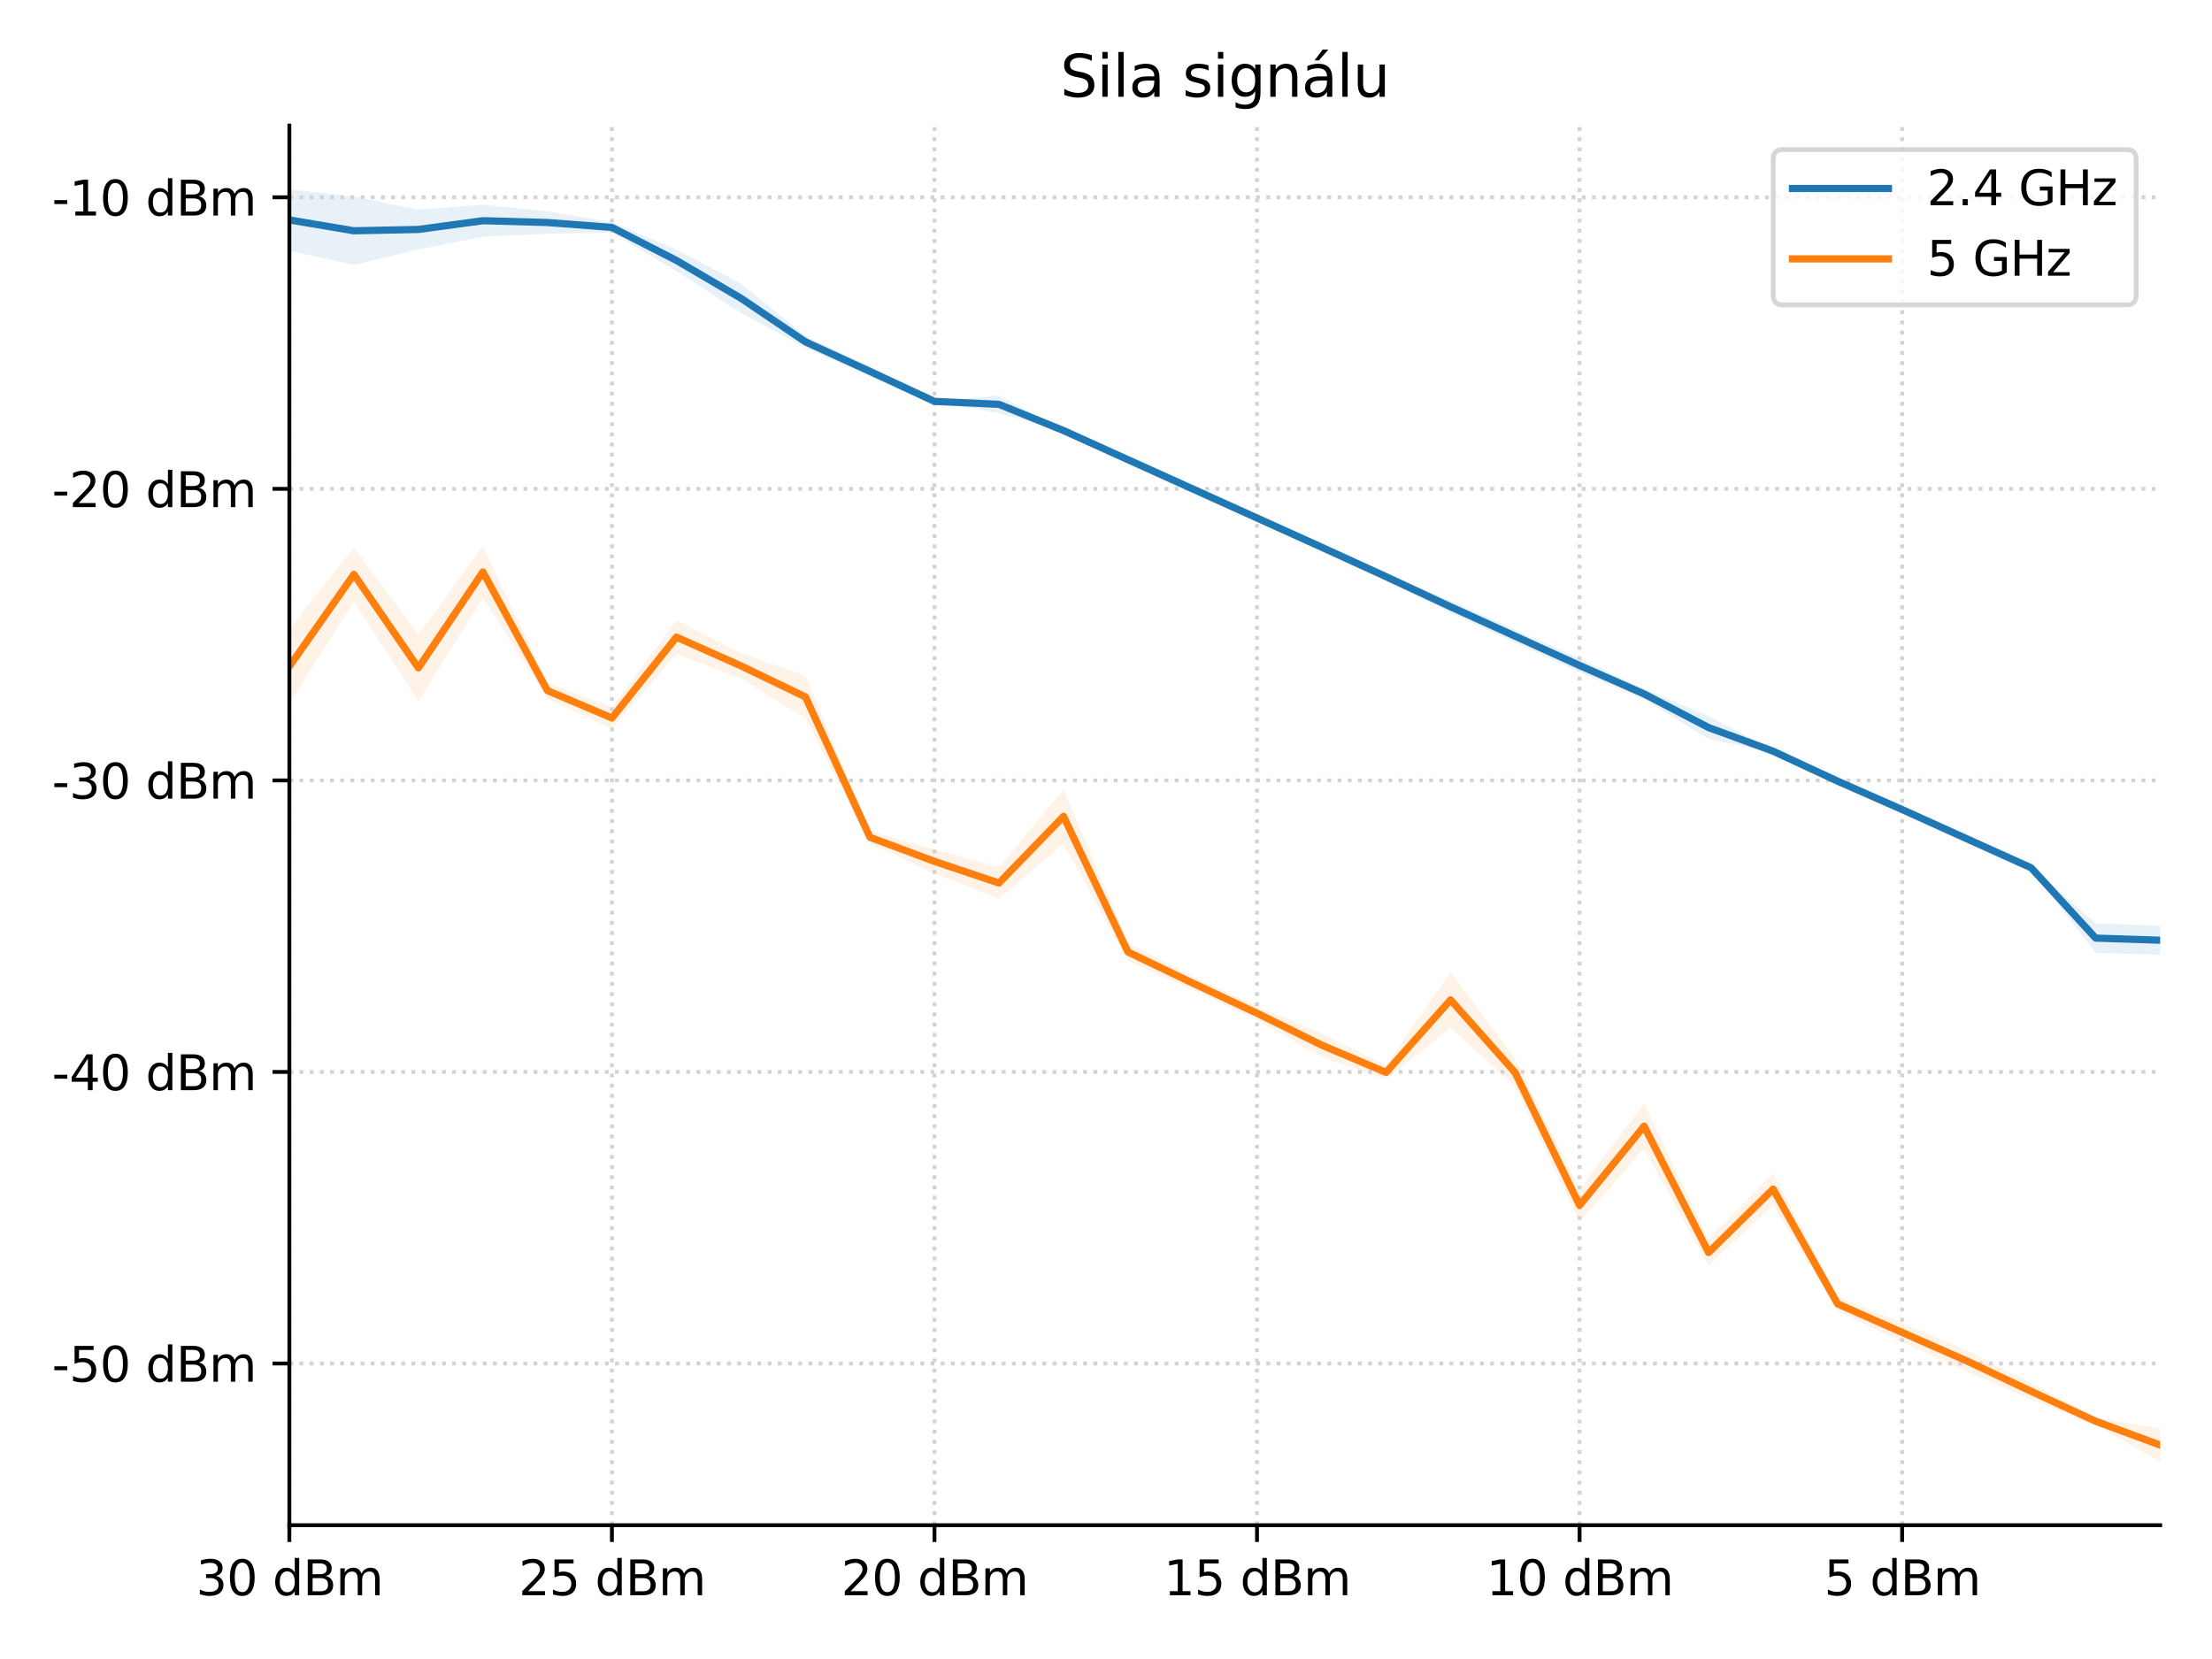 <?xml version="1.0" encoding="utf-8" standalone="no"?>
<!DOCTYPE svg PUBLIC "-//W3C//DTD SVG 1.1//EN"
  "http://www.w3.org/Graphics/SVG/1.1/DTD/svg11.dtd">
<svg xmlns:xlink="http://www.w3.org/1999/xlink" width="460.8pt" height="345.6pt" viewBox="0 0 460.8 345.6" xmlns="http://www.w3.org/2000/svg" version="1.1">
 <defs>
  <style type="text/css">*{stroke-linejoin: round; stroke-linecap: butt}</style>
 </defs>
 <g id="figure_1">
  <g id="patch_1">
   <path d="M 0 345.6 
L 460.8 345.6 
L 460.8 0 
L 0 0 
z
" style="fill: #ffffff"/>
  </g>
  <g id="axes_1">
   <g id="patch_2">
    <path d="M 60.28 317.72 
L 450 317.72 
L 450 26.16 
L 60.28 26.16 
z
" style="fill: #ffffff"/>
   </g>
   <g id="PolyCollection_1">
    <path d="M 450 192.832 
L 450 198.901 
L 436.561 198.485 
L 423.123 181.051 
L 409.684 174.718 
L 396.246 168.645 
L 382.807 163.691 
L 369.368 156.757 
L 355.93 153.936 
L 342.491 145.66 
L 329.052 140.048 
L 315.614 133.865 
L 302.175 127.644 
L 288.737 120.792 
L 275.298 113.985 
L 261.859 107.911 
L 248.421 101.838 
L 234.982 95.764 
L 221.543 89.691 
L 208.105 86.059 
L 194.666 83.618 
L 181.228 78.379 
L 167.789 72.435 
L 154.35 65.156 
L 140.912 56.503 
L 127.473 48.448 
L 114.034 48.703 
L 100.596 49.302 
L 87.157 51.948 
L 73.719 55.185 
L 60.28 52.21 
L 60.28 39.413 
L 60.28 39.413 
L 73.719 40.967 
L 87.157 43.653 
L 100.596 42.653 
L 114.034 44.008 
L 127.473 46.3 
L 140.912 51.998 
L 154.35 59.101 
L 167.789 69.994 
L 181.228 76.367 
L 194.666 83.618 
L 208.105 82.401 
L 221.543 89.691 
L 234.982 95.764 
L 248.421 101.838 
L 261.859 107.911 
L 275.298 113.985 
L 288.737 119.47 
L 302.175 125.153 
L 315.614 131.173 
L 329.052 137.211 
L 342.491 143.457 
L 355.93 149.193 
L 369.368 156.215 
L 382.807 161.766 
L 396.246 168.645 
L 409.684 174.718 
L 423.123 180.509 
L 436.561 192.366 
L 450 192.832 
z
" clip-path="url(#pc670ecbda4)" style="fill: #1f77b4; fill-opacity: 0.1"/>
   </g>
   <g id="PolyCollection_2">
    <path d="M 450 297.6 
L 450 304.467 
L 436.561 296.883 
L 423.123 291.542 
L 409.684 285.7 
L 396.246 279.559 
L 382.807 273.07 
L 369.368 250.995 
L 355.93 263.647 
L 342.491 239.29 
L 329.052 254.465 
L 315.614 226.241 
L 302.175 214.099 
L 288.737 224.829 
L 275.298 220.175 
L 261.859 212.521 
L 248.421 206.153 
L 234.982 200.25 
L 221.543 175.691 
L 208.105 187.241 
L 194.666 181.969 
L 181.228 175.727 
L 167.789 149.59 
L 154.35 141.344 
L 140.912 136.235 
L 127.473 151.774 
L 114.034 145.519 
L 100.596 124.487 
L 87.157 146.112 
L 73.719 125.275 
L 60.28 146.576 
L 60.28 131.068 
L 60.28 131.068 
L 73.719 114.037 
L 87.157 132.164 
L 100.596 113.81 
L 114.034 142.189 
L 127.473 147.387 
L 140.912 129.212 
L 154.35 136.08 
L 167.789 140.783 
L 181.228 173.125 
L 194.666 176.925 
L 208.105 180.675 
L 221.543 164.441 
L 234.982 196.388 
L 248.421 203.411 
L 261.859 209.623 
L 275.298 215.242 
L 288.737 221.977 
L 302.175 202.482 
L 315.614 220.586 
L 329.052 247.717 
L 342.491 229.922 
L 355.93 258.187 
L 369.368 244.42 
L 382.807 270.172 
L 396.246 275.59 
L 409.684 281.288 
L 423.123 288.139 
L 436.561 295.271 
L 450 297.6 
z
" clip-path="url(#pc670ecbda4)" style="fill: #ff7f0e; fill-opacity: 0.1"/>
   </g>
   <g id="matplotlib.axis_1">
    <g id="xtick_1">
     <g id="line2d_1">
      <path d="M 396.246 317.72 
L 396.246 26.16 
" clip-path="url(#pc670ecbda4)" style="fill: none; stroke-dasharray: 0.8,1.32; stroke-dashoffset: 0; stroke: #d3d3d3; stroke-width: 0.8"/>
     </g>
     <g id="line2d_2">
      <defs>
       <path id="mb03e632365" d="M 0 0 
L 0 3.5 
" style="stroke: #000000; stroke-width: 0.8"/>
      </defs>
      <g>
       <use xlink:href="#mb03e632365" x="396.246" y="317.72" style="stroke: #000000; stroke-width: 0.8"/>
      </g>
     </g>
     <g id="text_1">
      <!-- 5 dBm -->
      <g transform="translate(380 332.318)scale(0.1 -0.1)">
       <defs>
        <path id="DejaVuSans-35" d="M 691 4666 
L 3169 4666 
L 3169 4134 
L 1269 4134 
L 1269 2991 
Q 1406 3038 1543 3061 
Q 1681 3084 1819 3084 
Q 2600 3084 3056 2656 
Q 3513 2228 3513 1497 
Q 3513 744 3044 326 
Q 2575 -91 1722 -91 
Q 1428 -91 1123 -41 
Q 819 9 494 109 
L 494 744 
Q 775 591 1075 516 
Q 1375 441 1709 441 
Q 2250 441 2565 725 
Q 2881 1009 2881 1497 
Q 2881 1984 2565 2268 
Q 2250 2553 1709 2553 
Q 1456 2553 1204 2497 
Q 953 2441 691 2322 
L 691 4666 
z
" transform="scale(0.016)"/>
        <path id="DejaVuSans-20" transform="scale(0.016)"/>
        <path id="DejaVuSans-64" d="M 2906 2969 
L 2906 4863 
L 3481 4863 
L 3481 0 
L 2906 0 
L 2906 525 
Q 2725 213 2448 61 
Q 2172 -91 1784 -91 
Q 1150 -91 751 415 
Q 353 922 353 1747 
Q 353 2572 751 3078 
Q 1150 3584 1784 3584 
Q 2172 3584 2448 3432 
Q 2725 3281 2906 2969 
z
M 947 1747 
Q 947 1113 1208 752 
Q 1469 391 1925 391 
Q 2381 391 2643 752 
Q 2906 1113 2906 1747 
Q 2906 2381 2643 2742 
Q 2381 3103 1925 3103 
Q 1469 3103 1208 2742 
Q 947 2381 947 1747 
z
" transform="scale(0.016)"/>
        <path id="DejaVuSans-42" d="M 1259 2228 
L 1259 519 
L 2272 519 
Q 2781 519 3026 730 
Q 3272 941 3272 1375 
Q 3272 1813 3026 2020 
Q 2781 2228 2272 2228 
L 1259 2228 
z
M 1259 4147 
L 1259 2741 
L 2194 2741 
Q 2656 2741 2882 2914 
Q 3109 3088 3109 3444 
Q 3109 3797 2882 3972 
Q 2656 4147 2194 4147 
L 1259 4147 
z
M 628 4666 
L 2241 4666 
Q 2963 4666 3353 4366 
Q 3744 4066 3744 3513 
Q 3744 3084 3544 2831 
Q 3344 2578 2956 2516 
Q 3422 2416 3680 2098 
Q 3938 1781 3938 1306 
Q 3938 681 3513 340 
Q 3088 0 2303 0 
L 628 0 
L 628 4666 
z
" transform="scale(0.016)"/>
        <path id="DejaVuSans-6d" d="M 3328 2828 
Q 3544 3216 3844 3400 
Q 4144 3584 4550 3584 
Q 5097 3584 5394 3201 
Q 5691 2819 5691 2113 
L 5691 0 
L 5113 0 
L 5113 2094 
Q 5113 2597 4934 2840 
Q 4756 3084 4391 3084 
Q 3944 3084 3684 2787 
Q 3425 2491 3425 1978 
L 3425 0 
L 2847 0 
L 2847 2094 
Q 2847 2600 2669 2842 
Q 2491 3084 2119 3084 
Q 1678 3084 1418 2786 
Q 1159 2488 1159 1978 
L 1159 0 
L 581 0 
L 581 3500 
L 1159 3500 
L 1159 2956 
Q 1356 3278 1631 3431 
Q 1906 3584 2284 3584 
Q 2666 3584 2933 3390 
Q 3200 3197 3328 2828 
z
" transform="scale(0.016)"/>
       </defs>
       <use xlink:href="#DejaVuSans-35"/>
       <use xlink:href="#DejaVuSans-20" x="63.623"/>
       <use xlink:href="#DejaVuSans-64" x="95.41"/>
       <use xlink:href="#DejaVuSans-42" x="158.887"/>
       <use xlink:href="#DejaVuSans-6d" x="227.49"/>
      </g>
     </g>
    </g>
    <g id="xtick_2">
     <g id="line2d_3">
      <path d="M 329.052 317.72 
L 329.052 26.16 
" clip-path="url(#pc670ecbda4)" style="fill: none; stroke-dasharray: 0.8,1.32; stroke-dashoffset: 0; stroke: #d3d3d3; stroke-width: 0.8"/>
     </g>
     <g id="line2d_4">
      <g>
       <use xlink:href="#mb03e632365" x="329.052" y="317.72" style="stroke: #000000; stroke-width: 0.8"/>
      </g>
     </g>
     <g id="text_2">
      <!-- 10 dBm -->
      <g transform="translate(309.626 332.318)scale(0.1 -0.1)">
       <defs>
        <path id="DejaVuSans-31" d="M 794 531 
L 1825 531 
L 1825 4091 
L 703 3866 
L 703 4441 
L 1819 4666 
L 2450 4666 
L 2450 531 
L 3481 531 
L 3481 0 
L 794 0 
L 794 531 
z
" transform="scale(0.016)"/>
        <path id="DejaVuSans-30" d="M 2034 4250 
Q 1547 4250 1301 3770 
Q 1056 3291 1056 2328 
Q 1056 1369 1301 889 
Q 1547 409 2034 409 
Q 2525 409 2770 889 
Q 3016 1369 3016 2328 
Q 3016 3291 2770 3770 
Q 2525 4250 2034 4250 
z
M 2034 4750 
Q 2819 4750 3233 4129 
Q 3647 3509 3647 2328 
Q 3647 1150 3233 529 
Q 2819 -91 2034 -91 
Q 1250 -91 836 529 
Q 422 1150 422 2328 
Q 422 3509 836 4129 
Q 1250 4750 2034 4750 
z
" transform="scale(0.016)"/>
       </defs>
       <use xlink:href="#DejaVuSans-31"/>
       <use xlink:href="#DejaVuSans-30" x="63.623"/>
       <use xlink:href="#DejaVuSans-20" x="127.246"/>
       <use xlink:href="#DejaVuSans-64" x="159.033"/>
       <use xlink:href="#DejaVuSans-42" x="222.51"/>
       <use xlink:href="#DejaVuSans-6d" x="291.113"/>
      </g>
     </g>
    </g>
    <g id="xtick_3">
     <g id="line2d_5">
      <path d="M 261.859 317.72 
L 261.859 26.16 
" clip-path="url(#pc670ecbda4)" style="fill: none; stroke-dasharray: 0.8,1.32; stroke-dashoffset: 0; stroke: #d3d3d3; stroke-width: 0.8"/>
     </g>
     <g id="line2d_6">
      <g>
       <use xlink:href="#mb03e632365" x="261.859" y="317.72" style="stroke: #000000; stroke-width: 0.8"/>
      </g>
     </g>
     <g id="text_3">
      <!-- 15 dBm -->
      <g transform="translate(242.433 332.318)scale(0.1 -0.1)">
       <use xlink:href="#DejaVuSans-31"/>
       <use xlink:href="#DejaVuSans-35" x="63.623"/>
       <use xlink:href="#DejaVuSans-20" x="127.246"/>
       <use xlink:href="#DejaVuSans-64" x="159.033"/>
       <use xlink:href="#DejaVuSans-42" x="222.51"/>
       <use xlink:href="#DejaVuSans-6d" x="291.113"/>
      </g>
     </g>
    </g>
    <g id="xtick_4">
     <g id="line2d_7">
      <path d="M 194.666 317.72 
L 194.666 26.16 
" clip-path="url(#pc670ecbda4)" style="fill: none; stroke-dasharray: 0.8,1.32; stroke-dashoffset: 0; stroke: #d3d3d3; stroke-width: 0.8"/>
     </g>
     <g id="line2d_8">
      <g>
       <use xlink:href="#mb03e632365" x="194.666" y="317.72" style="stroke: #000000; stroke-width: 0.8"/>
      </g>
     </g>
     <g id="text_4">
      <!-- 20 dBm -->
      <g transform="translate(175.24 332.318)scale(0.1 -0.1)">
       <defs>
        <path id="DejaVuSans-32" d="M 1228 531 
L 3431 531 
L 3431 0 
L 469 0 
L 469 531 
Q 828 903 1448 1529 
Q 2069 2156 2228 2338 
Q 2531 2678 2651 2914 
Q 2772 3150 2772 3378 
Q 2772 3750 2511 3984 
Q 2250 4219 1831 4219 
Q 1534 4219 1204 4116 
Q 875 4013 500 3803 
L 500 4441 
Q 881 4594 1212 4672 
Q 1544 4750 1819 4750 
Q 2544 4750 2975 4387 
Q 3406 4025 3406 3419 
Q 3406 3131 3298 2873 
Q 3191 2616 2906 2266 
Q 2828 2175 2409 1742 
Q 1991 1309 1228 531 
z
" transform="scale(0.016)"/>
       </defs>
       <use xlink:href="#DejaVuSans-32"/>
       <use xlink:href="#DejaVuSans-30" x="63.623"/>
       <use xlink:href="#DejaVuSans-20" x="127.246"/>
       <use xlink:href="#DejaVuSans-64" x="159.033"/>
       <use xlink:href="#DejaVuSans-42" x="222.51"/>
       <use xlink:href="#DejaVuSans-6d" x="291.113"/>
      </g>
     </g>
    </g>
    <g id="xtick_5">
     <g id="line2d_9">
      <path d="M 127.473 317.72 
L 127.473 26.16 
" clip-path="url(#pc670ecbda4)" style="fill: none; stroke-dasharray: 0.8,1.32; stroke-dashoffset: 0; stroke: #d3d3d3; stroke-width: 0.8"/>
     </g>
     <g id="line2d_10">
      <g>
       <use xlink:href="#mb03e632365" x="127.473" y="317.72" style="stroke: #000000; stroke-width: 0.8"/>
      </g>
     </g>
     <g id="text_5">
      <!-- 25 dBm -->
      <g transform="translate(108.047 332.318)scale(0.1 -0.1)">
       <use xlink:href="#DejaVuSans-32"/>
       <use xlink:href="#DejaVuSans-35" x="63.623"/>
       <use xlink:href="#DejaVuSans-20" x="127.246"/>
       <use xlink:href="#DejaVuSans-64" x="159.033"/>
       <use xlink:href="#DejaVuSans-42" x="222.51"/>
       <use xlink:href="#DejaVuSans-6d" x="291.113"/>
      </g>
     </g>
    </g>
    <g id="xtick_6">
     <g id="line2d_11">
      <path d="M 60.28 317.72 
L 60.28 26.16 
" clip-path="url(#pc670ecbda4)" style="fill: none; stroke-dasharray: 0.8,1.32; stroke-dashoffset: 0; stroke: #d3d3d3; stroke-width: 0.8"/>
     </g>
     <g id="line2d_12">
      <g>
       <use xlink:href="#mb03e632365" x="60.28" y="317.72" style="stroke: #000000; stroke-width: 0.8"/>
      </g>
     </g>
     <g id="text_6">
      <!-- 30 dBm -->
      <g transform="translate(40.853 332.318)scale(0.1 -0.1)">
       <defs>
        <path id="DejaVuSans-33" d="M 2597 2516 
Q 3050 2419 3304 2112 
Q 3559 1806 3559 1356 
Q 3559 666 3084 287 
Q 2609 -91 1734 -91 
Q 1441 -91 1130 -33 
Q 819 25 488 141 
L 488 750 
Q 750 597 1062 519 
Q 1375 441 1716 441 
Q 2309 441 2620 675 
Q 2931 909 2931 1356 
Q 2931 1769 2642 2001 
Q 2353 2234 1838 2234 
L 1294 2234 
L 1294 2753 
L 1863 2753 
Q 2328 2753 2575 2939 
Q 2822 3125 2822 3475 
Q 2822 3834 2567 4026 
Q 2313 4219 1838 4219 
Q 1578 4219 1281 4162 
Q 984 4106 628 3988 
L 628 4550 
Q 988 4650 1302 4700 
Q 1616 4750 1894 4750 
Q 2613 4750 3031 4423 
Q 3450 4097 3450 3541 
Q 3450 3153 3228 2886 
Q 3006 2619 2597 2516 
z
" transform="scale(0.016)"/>
       </defs>
       <use xlink:href="#DejaVuSans-33"/>
       <use xlink:href="#DejaVuSans-30" x="63.623"/>
       <use xlink:href="#DejaVuSans-20" x="127.246"/>
       <use xlink:href="#DejaVuSans-64" x="159.033"/>
       <use xlink:href="#DejaVuSans-42" x="222.51"/>
       <use xlink:href="#DejaVuSans-6d" x="291.113"/>
      </g>
     </g>
    </g>
   </g>
   <g id="matplotlib.axis_2">
    <g id="ytick_1">
     <g id="line2d_13">
      <path d="M 60.28 284.039 
L 450 284.039 
" clip-path="url(#pc670ecbda4)" style="fill: none; stroke-dasharray: 0.8,1.32; stroke-dashoffset: 0; stroke: #d3d3d3; stroke-width: 0.8"/>
     </g>
     <g id="line2d_14">
      <defs>
       <path id="m6951802162" d="M 0 0 
L -3.5 0 
" style="stroke: #000000; stroke-width: 0.8"/>
      </defs>
      <g>
       <use xlink:href="#m6951802162" x="60.28" y="284.039" style="stroke: #000000; stroke-width: 0.8"/>
      </g>
     </g>
     <g id="text_7">
      <!-- -50 dBm -->
      <g transform="translate(10.819 287.838)scale(0.1 -0.1)">
       <defs>
        <path id="DejaVuSans-2d" d="M 313 2009 
L 1997 2009 
L 1997 1497 
L 313 1497 
L 313 2009 
z
" transform="scale(0.016)"/>
       </defs>
       <use xlink:href="#DejaVuSans-2d"/>
       <use xlink:href="#DejaVuSans-35" x="36.084"/>
       <use xlink:href="#DejaVuSans-30" x="99.707"/>
       <use xlink:href="#DejaVuSans-20" x="163.33"/>
       <use xlink:href="#DejaVuSans-64" x="195.117"/>
       <use xlink:href="#DejaVuSans-42" x="258.594"/>
       <use xlink:href="#DejaVuSans-6d" x="327.197"/>
      </g>
     </g>
    </g>
    <g id="ytick_2">
     <g id="line2d_15">
      <path d="M 60.28 223.305 
L 450 223.305 
" clip-path="url(#pc670ecbda4)" style="fill: none; stroke-dasharray: 0.8,1.32; stroke-dashoffset: 0; stroke: #d3d3d3; stroke-width: 0.8"/>
     </g>
     <g id="line2d_16">
      <g>
       <use xlink:href="#m6951802162" x="60.28" y="223.305" style="stroke: #000000; stroke-width: 0.8"/>
      </g>
     </g>
     <g id="text_8">
      <!-- -40 dBm -->
      <g transform="translate(10.819 227.105)scale(0.1 -0.1)">
       <defs>
        <path id="DejaVuSans-34" d="M 2419 4116 
L 825 1625 
L 2419 1625 
L 2419 4116 
z
M 2253 4666 
L 3047 4666 
L 3047 1625 
L 3713 1625 
L 3713 1100 
L 3047 1100 
L 3047 0 
L 2419 0 
L 2419 1100 
L 313 1100 
L 313 1709 
L 2253 4666 
z
" transform="scale(0.016)"/>
       </defs>
       <use xlink:href="#DejaVuSans-2d"/>
       <use xlink:href="#DejaVuSans-34" x="36.084"/>
       <use xlink:href="#DejaVuSans-30" x="99.707"/>
       <use xlink:href="#DejaVuSans-20" x="163.33"/>
       <use xlink:href="#DejaVuSans-64" x="195.117"/>
       <use xlink:href="#DejaVuSans-42" x="258.594"/>
       <use xlink:href="#DejaVuSans-6d" x="327.197"/>
      </g>
     </g>
    </g>
    <g id="ytick_3">
     <g id="line2d_17">
      <path d="M 60.28 162.572 
L 450 162.572 
" clip-path="url(#pc670ecbda4)" style="fill: none; stroke-dasharray: 0.8,1.32; stroke-dashoffset: 0; stroke: #d3d3d3; stroke-width: 0.8"/>
     </g>
     <g id="line2d_18">
      <g>
       <use xlink:href="#m6951802162" x="60.28" y="162.572" style="stroke: #000000; stroke-width: 0.8"/>
      </g>
     </g>
     <g id="text_9">
      <!-- -30 dBm -->
      <g transform="translate(10.819 166.371)scale(0.1 -0.1)">
       <use xlink:href="#DejaVuSans-2d"/>
       <use xlink:href="#DejaVuSans-33" x="36.084"/>
       <use xlink:href="#DejaVuSans-30" x="99.707"/>
       <use xlink:href="#DejaVuSans-20" x="163.33"/>
       <use xlink:href="#DejaVuSans-64" x="195.117"/>
       <use xlink:href="#DejaVuSans-42" x="258.594"/>
       <use xlink:href="#DejaVuSans-6d" x="327.197"/>
      </g>
     </g>
    </g>
    <g id="ytick_4">
     <g id="line2d_19">
      <path d="M 60.28 101.838 
L 450 101.838 
" clip-path="url(#pc670ecbda4)" style="fill: none; stroke-dasharray: 0.8,1.32; stroke-dashoffset: 0; stroke: #d3d3d3; stroke-width: 0.8"/>
     </g>
     <g id="line2d_20">
      <g>
       <use xlink:href="#m6951802162" x="60.28" y="101.838" style="stroke: #000000; stroke-width: 0.8"/>
      </g>
     </g>
     <g id="text_10">
      <!-- -20 dBm -->
      <g transform="translate(10.819 105.637)scale(0.1 -0.1)">
       <use xlink:href="#DejaVuSans-2d"/>
       <use xlink:href="#DejaVuSans-32" x="36.084"/>
       <use xlink:href="#DejaVuSans-30" x="99.707"/>
       <use xlink:href="#DejaVuSans-20" x="163.33"/>
       <use xlink:href="#DejaVuSans-64" x="195.117"/>
       <use xlink:href="#DejaVuSans-42" x="258.594"/>
       <use xlink:href="#DejaVuSans-6d" x="327.197"/>
      </g>
     </g>
    </g>
    <g id="ytick_5">
     <g id="line2d_21">
      <path d="M 60.28 41.104 
L 450 41.104 
" clip-path="url(#pc670ecbda4)" style="fill: none; stroke-dasharray: 0.8,1.32; stroke-dashoffset: 0; stroke: #d3d3d3; stroke-width: 0.8"/>
     </g>
     <g id="line2d_22">
      <g>
       <use xlink:href="#m6951802162" x="60.28" y="41.104" style="stroke: #000000; stroke-width: 0.8"/>
      </g>
     </g>
     <g id="text_11">
      <!-- -10 dBm -->
      <g transform="translate(10.819 44.903)scale(0.1 -0.1)">
       <use xlink:href="#DejaVuSans-2d"/>
       <use xlink:href="#DejaVuSans-31" x="36.084"/>
       <use xlink:href="#DejaVuSans-30" x="99.707"/>
       <use xlink:href="#DejaVuSans-20" x="163.33"/>
       <use xlink:href="#DejaVuSans-64" x="195.117"/>
       <use xlink:href="#DejaVuSans-42" x="258.594"/>
       <use xlink:href="#DejaVuSans-6d" x="327.197"/>
      </g>
     </g>
    </g>
   </g>
   <g id="line2d_23">
    <path d="M 450 195.866 
L 436.561 195.426 
L 423.123 180.78 
L 409.684 174.718 
L 396.246 168.645 
L 382.807 162.728 
L 369.368 156.486 
L 355.93 151.564 
L 342.491 144.558 
L 329.052 138.63 
L 315.614 132.519 
L 302.175 126.399 
L 288.737 120.131 
L 275.298 113.985 
L 261.859 107.911 
L 248.421 101.838 
L 234.982 95.764 
L 221.543 89.691 
L 208.105 84.23 
L 194.666 83.618 
L 181.228 77.373 
L 167.789 71.215 
L 154.35 62.128 
L 140.912 54.251 
L 127.473 47.374 
L 114.034 46.355 
L 100.596 45.978 
L 87.157 47.801 
L 73.719 48.076 
L 60.28 45.812 
" clip-path="url(#pc670ecbda4)" style="fill: none; stroke: #1f77b4; stroke-width: 1.5; stroke-linecap: square"/>
   </g>
   <g id="line2d_24">
    <path d="M 450 301.034 
L 436.561 296.077 
L 423.123 289.841 
L 409.684 283.494 
L 396.246 277.575 
L 382.807 271.621 
L 369.368 247.708 
L 355.93 260.917 
L 342.491 234.606 
L 329.052 251.091 
L 315.614 223.413 
L 302.175 208.29 
L 288.737 223.403 
L 275.298 217.708 
L 261.859 211.072 
L 248.421 204.782 
L 234.982 198.319 
L 221.543 170.066 
L 208.105 183.958 
L 194.666 179.447 
L 181.228 174.426 
L 167.789 145.187 
L 154.35 138.712 
L 140.912 132.723 
L 127.473 149.58 
L 114.034 143.854 
L 100.596 119.149 
L 87.157 139.138 
L 73.719 119.656 
L 60.28 138.822 
" clip-path="url(#pc670ecbda4)" style="fill: none; stroke: #ff7f0e; stroke-width: 1.5; stroke-linecap: square"/>
   </g>
   <g id="patch_3">
    <path d="M 60.28 317.72 
L 60.28 26.16 
" style="fill: none; stroke: #000000; stroke-width: 0.8; stroke-linejoin: miter; stroke-linecap: square"/>
   </g>
   <g id="patch_4">
    <path d="M 60.28 317.72 
L 450 317.72 
" style="fill: none; stroke: #000000; stroke-width: 0.8; stroke-linejoin: miter; stroke-linecap: square"/>
   </g>
   <g id="text_12">
    <!-- Sila signálu -->
    <g transform="translate(220.863 20.16)scale(0.12 -0.12)">
     <defs>
      <path id="DejaVuSans-53" d="M 3425 4513 
L 3425 3897 
Q 3066 4069 2747 4153 
Q 2428 4238 2131 4238 
Q 1616 4238 1336 4038 
Q 1056 3838 1056 3469 
Q 1056 3159 1242 3001 
Q 1428 2844 1947 2747 
L 2328 2669 
Q 3034 2534 3370 2195 
Q 3706 1856 3706 1288 
Q 3706 609 3251 259 
Q 2797 -91 1919 -91 
Q 1588 -91 1214 -16 
Q 841 59 441 206 
L 441 856 
Q 825 641 1194 531 
Q 1563 422 1919 422 
Q 2459 422 2753 634 
Q 3047 847 3047 1241 
Q 3047 1584 2836 1778 
Q 2625 1972 2144 2069 
L 1759 2144 
Q 1053 2284 737 2584 
Q 422 2884 422 3419 
Q 422 4038 858 4394 
Q 1294 4750 2059 4750 
Q 2388 4750 2728 4690 
Q 3069 4631 3425 4513 
z
" transform="scale(0.016)"/>
      <path id="DejaVuSans-69" d="M 603 3500 
L 1178 3500 
L 1178 0 
L 603 0 
L 603 3500 
z
M 603 4863 
L 1178 4863 
L 1178 4134 
L 603 4134 
L 603 4863 
z
" transform="scale(0.016)"/>
      <path id="DejaVuSans-6c" d="M 603 4863 
L 1178 4863 
L 1178 0 
L 603 0 
L 603 4863 
z
" transform="scale(0.016)"/>
      <path id="DejaVuSans-61" d="M 2194 1759 
Q 1497 1759 1228 1600 
Q 959 1441 959 1056 
Q 959 750 1161 570 
Q 1363 391 1709 391 
Q 2188 391 2477 730 
Q 2766 1069 2766 1631 
L 2766 1759 
L 2194 1759 
z
M 3341 1997 
L 3341 0 
L 2766 0 
L 2766 531 
Q 2569 213 2275 61 
Q 1981 -91 1556 -91 
Q 1019 -91 701 211 
Q 384 513 384 1019 
Q 384 1609 779 1909 
Q 1175 2209 1959 2209 
L 2766 2209 
L 2766 2266 
Q 2766 2663 2505 2880 
Q 2244 3097 1772 3097 
Q 1472 3097 1187 3025 
Q 903 2953 641 2809 
L 641 3341 
Q 956 3463 1253 3523 
Q 1550 3584 1831 3584 
Q 2591 3584 2966 3190 
Q 3341 2797 3341 1997 
z
" transform="scale(0.016)"/>
      <path id="DejaVuSans-73" d="M 2834 3397 
L 2834 2853 
Q 2591 2978 2328 3040 
Q 2066 3103 1784 3103 
Q 1356 3103 1142 2972 
Q 928 2841 928 2578 
Q 928 2378 1081 2264 
Q 1234 2150 1697 2047 
L 1894 2003 
Q 2506 1872 2764 1633 
Q 3022 1394 3022 966 
Q 3022 478 2636 193 
Q 2250 -91 1575 -91 
Q 1294 -91 989 -36 
Q 684 19 347 128 
L 347 722 
Q 666 556 975 473 
Q 1284 391 1588 391 
Q 1994 391 2212 530 
Q 2431 669 2431 922 
Q 2431 1156 2273 1281 
Q 2116 1406 1581 1522 
L 1381 1569 
Q 847 1681 609 1914 
Q 372 2147 372 2553 
Q 372 3047 722 3315 
Q 1072 3584 1716 3584 
Q 2034 3584 2315 3537 
Q 2597 3491 2834 3397 
z
" transform="scale(0.016)"/>
      <path id="DejaVuSans-67" d="M 2906 1791 
Q 2906 2416 2648 2759 
Q 2391 3103 1925 3103 
Q 1463 3103 1205 2759 
Q 947 2416 947 1791 
Q 947 1169 1205 825 
Q 1463 481 1925 481 
Q 2391 481 2648 825 
Q 2906 1169 2906 1791 
z
M 3481 434 
Q 3481 -459 3084 -895 
Q 2688 -1331 1869 -1331 
Q 1566 -1331 1297 -1286 
Q 1028 -1241 775 -1147 
L 775 -588 
Q 1028 -725 1275 -790 
Q 1522 -856 1778 -856 
Q 2344 -856 2625 -561 
Q 2906 -266 2906 331 
L 2906 616 
Q 2728 306 2450 153 
Q 2172 0 1784 0 
Q 1141 0 747 490 
Q 353 981 353 1791 
Q 353 2603 747 3093 
Q 1141 3584 1784 3584 
Q 2172 3584 2450 3431 
Q 2728 3278 2906 2969 
L 2906 3500 
L 3481 3500 
L 3481 434 
z
" transform="scale(0.016)"/>
      <path id="DejaVuSans-6e" d="M 3513 2113 
L 3513 0 
L 2938 0 
L 2938 2094 
Q 2938 2591 2744 2837 
Q 2550 3084 2163 3084 
Q 1697 3084 1428 2787 
Q 1159 2491 1159 1978 
L 1159 0 
L 581 0 
L 581 3500 
L 1159 3500 
L 1159 2956 
Q 1366 3272 1645 3428 
Q 1925 3584 2291 3584 
Q 2894 3584 3203 3211 
Q 3513 2838 3513 2113 
z
" transform="scale(0.016)"/>
      <path id="DejaVuSans-e1" d="M 2194 1759 
Q 1497 1759 1228 1600 
Q 959 1441 959 1056 
Q 959 750 1161 570 
Q 1363 391 1709 391 
Q 2188 391 2477 730 
Q 2766 1069 2766 1631 
L 2766 1759 
L 2194 1759 
z
M 3341 1997 
L 3341 0 
L 2766 0 
L 2766 531 
Q 2569 213 2275 61 
Q 1981 -91 1556 -91 
Q 1019 -91 701 211 
Q 384 513 384 1019 
Q 384 1609 779 1909 
Q 1175 2209 1959 2209 
L 2766 2209 
L 2766 2266 
Q 2766 2663 2505 2880 
Q 2244 3097 1772 3097 
Q 1472 3097 1187 3025 
Q 903 2953 641 2809 
L 641 3341 
Q 956 3463 1253 3523 
Q 1550 3584 1831 3584 
Q 2591 3584 2966 3190 
Q 3341 2797 3341 1997 
z
M 2291 5119 
L 2913 5119 
L 1894 3944 
L 1416 3944 
L 2291 5119 
z
" transform="scale(0.016)"/>
      <path id="DejaVuSans-75" d="M 544 1381 
L 544 3500 
L 1119 3500 
L 1119 1403 
Q 1119 906 1312 657 
Q 1506 409 1894 409 
Q 2359 409 2629 706 
Q 2900 1003 2900 1516 
L 2900 3500 
L 3475 3500 
L 3475 0 
L 2900 0 
L 2900 538 
Q 2691 219 2414 64 
Q 2138 -91 1772 -91 
Q 1169 -91 856 284 
Q 544 659 544 1381 
z
M 1991 3584 
L 1991 3584 
z
" transform="scale(0.016)"/>
     </defs>
     <use xlink:href="#DejaVuSans-53"/>
     <use xlink:href="#DejaVuSans-69" x="63.477"/>
     <use xlink:href="#DejaVuSans-6c" x="91.26"/>
     <use xlink:href="#DejaVuSans-61" x="119.043"/>
     <use xlink:href="#DejaVuSans-20" x="180.322"/>
     <use xlink:href="#DejaVuSans-73" x="212.109"/>
     <use xlink:href="#DejaVuSans-69" x="264.209"/>
     <use xlink:href="#DejaVuSans-67" x="291.992"/>
     <use xlink:href="#DejaVuSans-6e" x="355.469"/>
     <use xlink:href="#DejaVuSans-e1" x="418.848"/>
     <use xlink:href="#DejaVuSans-6c" x="480.127"/>
     <use xlink:href="#DejaVuSans-75" x="507.91"/>
    </g>
   </g>
   <g id="legend_1">
    <g id="patch_5">
     <path d="M 371.402 63.516 
L 443 63.516 
Q 445 63.516 445 61.516 
L 445 33.16 
Q 445 31.16 443 31.16 
L 371.402 31.16 
Q 369.402 31.16 369.402 33.16 
L 369.402 61.516 
Q 369.402 63.516 371.402 63.516 
z
" style="fill: #ffffff; opacity: 0.8; stroke: #cccccc; stroke-linejoin: miter"/>
    </g>
    <g id="line2d_25">
     <path d="M 373.402 39.258 
L 383.402 39.258 
L 393.402 39.258 
" style="fill: none; stroke: #1f77b4; stroke-width: 1.5; stroke-linecap: square"/>
    </g>
    <g id="text_13">
     <!-- 2.4 GHz -->
     <g transform="translate(401.402 42.758)scale(0.1 -0.1)">
      <defs>
       <path id="DejaVuSans-2e" d="M 684 794 
L 1344 794 
L 1344 0 
L 684 0 
L 684 794 
z
" transform="scale(0.016)"/>
       <path id="DejaVuSans-a0" transform="scale(0.016)"/>
       <path id="DejaVuSans-47" d="M 3809 666 
L 3809 1919 
L 2778 1919 
L 2778 2438 
L 4434 2438 
L 4434 434 
Q 4069 175 3628 42 
Q 3188 -91 2688 -91 
Q 1594 -91 976 548 
Q 359 1188 359 2328 
Q 359 3472 976 4111 
Q 1594 4750 2688 4750 
Q 3144 4750 3555 4637 
Q 3966 4525 4313 4306 
L 4313 3634 
Q 3963 3931 3569 4081 
Q 3175 4231 2741 4231 
Q 1884 4231 1454 3753 
Q 1025 3275 1025 2328 
Q 1025 1384 1454 906 
Q 1884 428 2741 428 
Q 3075 428 3337 486 
Q 3600 544 3809 666 
z
" transform="scale(0.016)"/>
       <path id="DejaVuSans-48" d="M 628 4666 
L 1259 4666 
L 1259 2753 
L 3553 2753 
L 3553 4666 
L 4184 4666 
L 4184 0 
L 3553 0 
L 3553 2222 
L 1259 2222 
L 1259 0 
L 628 0 
L 628 4666 
z
" transform="scale(0.016)"/>
       <path id="DejaVuSans-7a" d="M 353 3500 
L 3084 3500 
L 3084 2975 
L 922 459 
L 3084 459 
L 3084 0 
L 275 0 
L 275 525 
L 2438 3041 
L 353 3041 
L 353 3500 
z
" transform="scale(0.016)"/>
      </defs>
      <use xlink:href="#DejaVuSans-32"/>
      <use xlink:href="#DejaVuSans-2e" x="63.623"/>
      <use xlink:href="#DejaVuSans-34" x="95.41"/>
      <use xlink:href="#DejaVuSans-a0" x="159.033"/>
      <use xlink:href="#DejaVuSans-47" x="190.82"/>
      <use xlink:href="#DejaVuSans-48" x="268.311"/>
      <use xlink:href="#DejaVuSans-7a" x="343.506"/>
     </g>
    </g>
    <g id="line2d_26">
     <path d="M 373.402 53.937 
L 383.402 53.937 
L 393.402 53.937 
" style="fill: none; stroke: #ff7f0e; stroke-width: 1.5; stroke-linecap: square"/>
    </g>
    <g id="text_14">
     <!-- 5 GHz -->
     <g transform="translate(401.402 57.437)scale(0.1 -0.1)">
      <use xlink:href="#DejaVuSans-35"/>
      <use xlink:href="#DejaVuSans-a0" x="63.623"/>
      <use xlink:href="#DejaVuSans-47" x="95.41"/>
      <use xlink:href="#DejaVuSans-48" x="172.9"/>
      <use xlink:href="#DejaVuSans-7a" x="248.096"/>
     </g>
    </g>
   </g>
  </g>
 </g>
 <defs>
  <clipPath id="pc670ecbda4">
   <rect x="60.28" y="26.16" width="389.72" height="291.56"/>
  </clipPath>
 </defs>
</svg>
